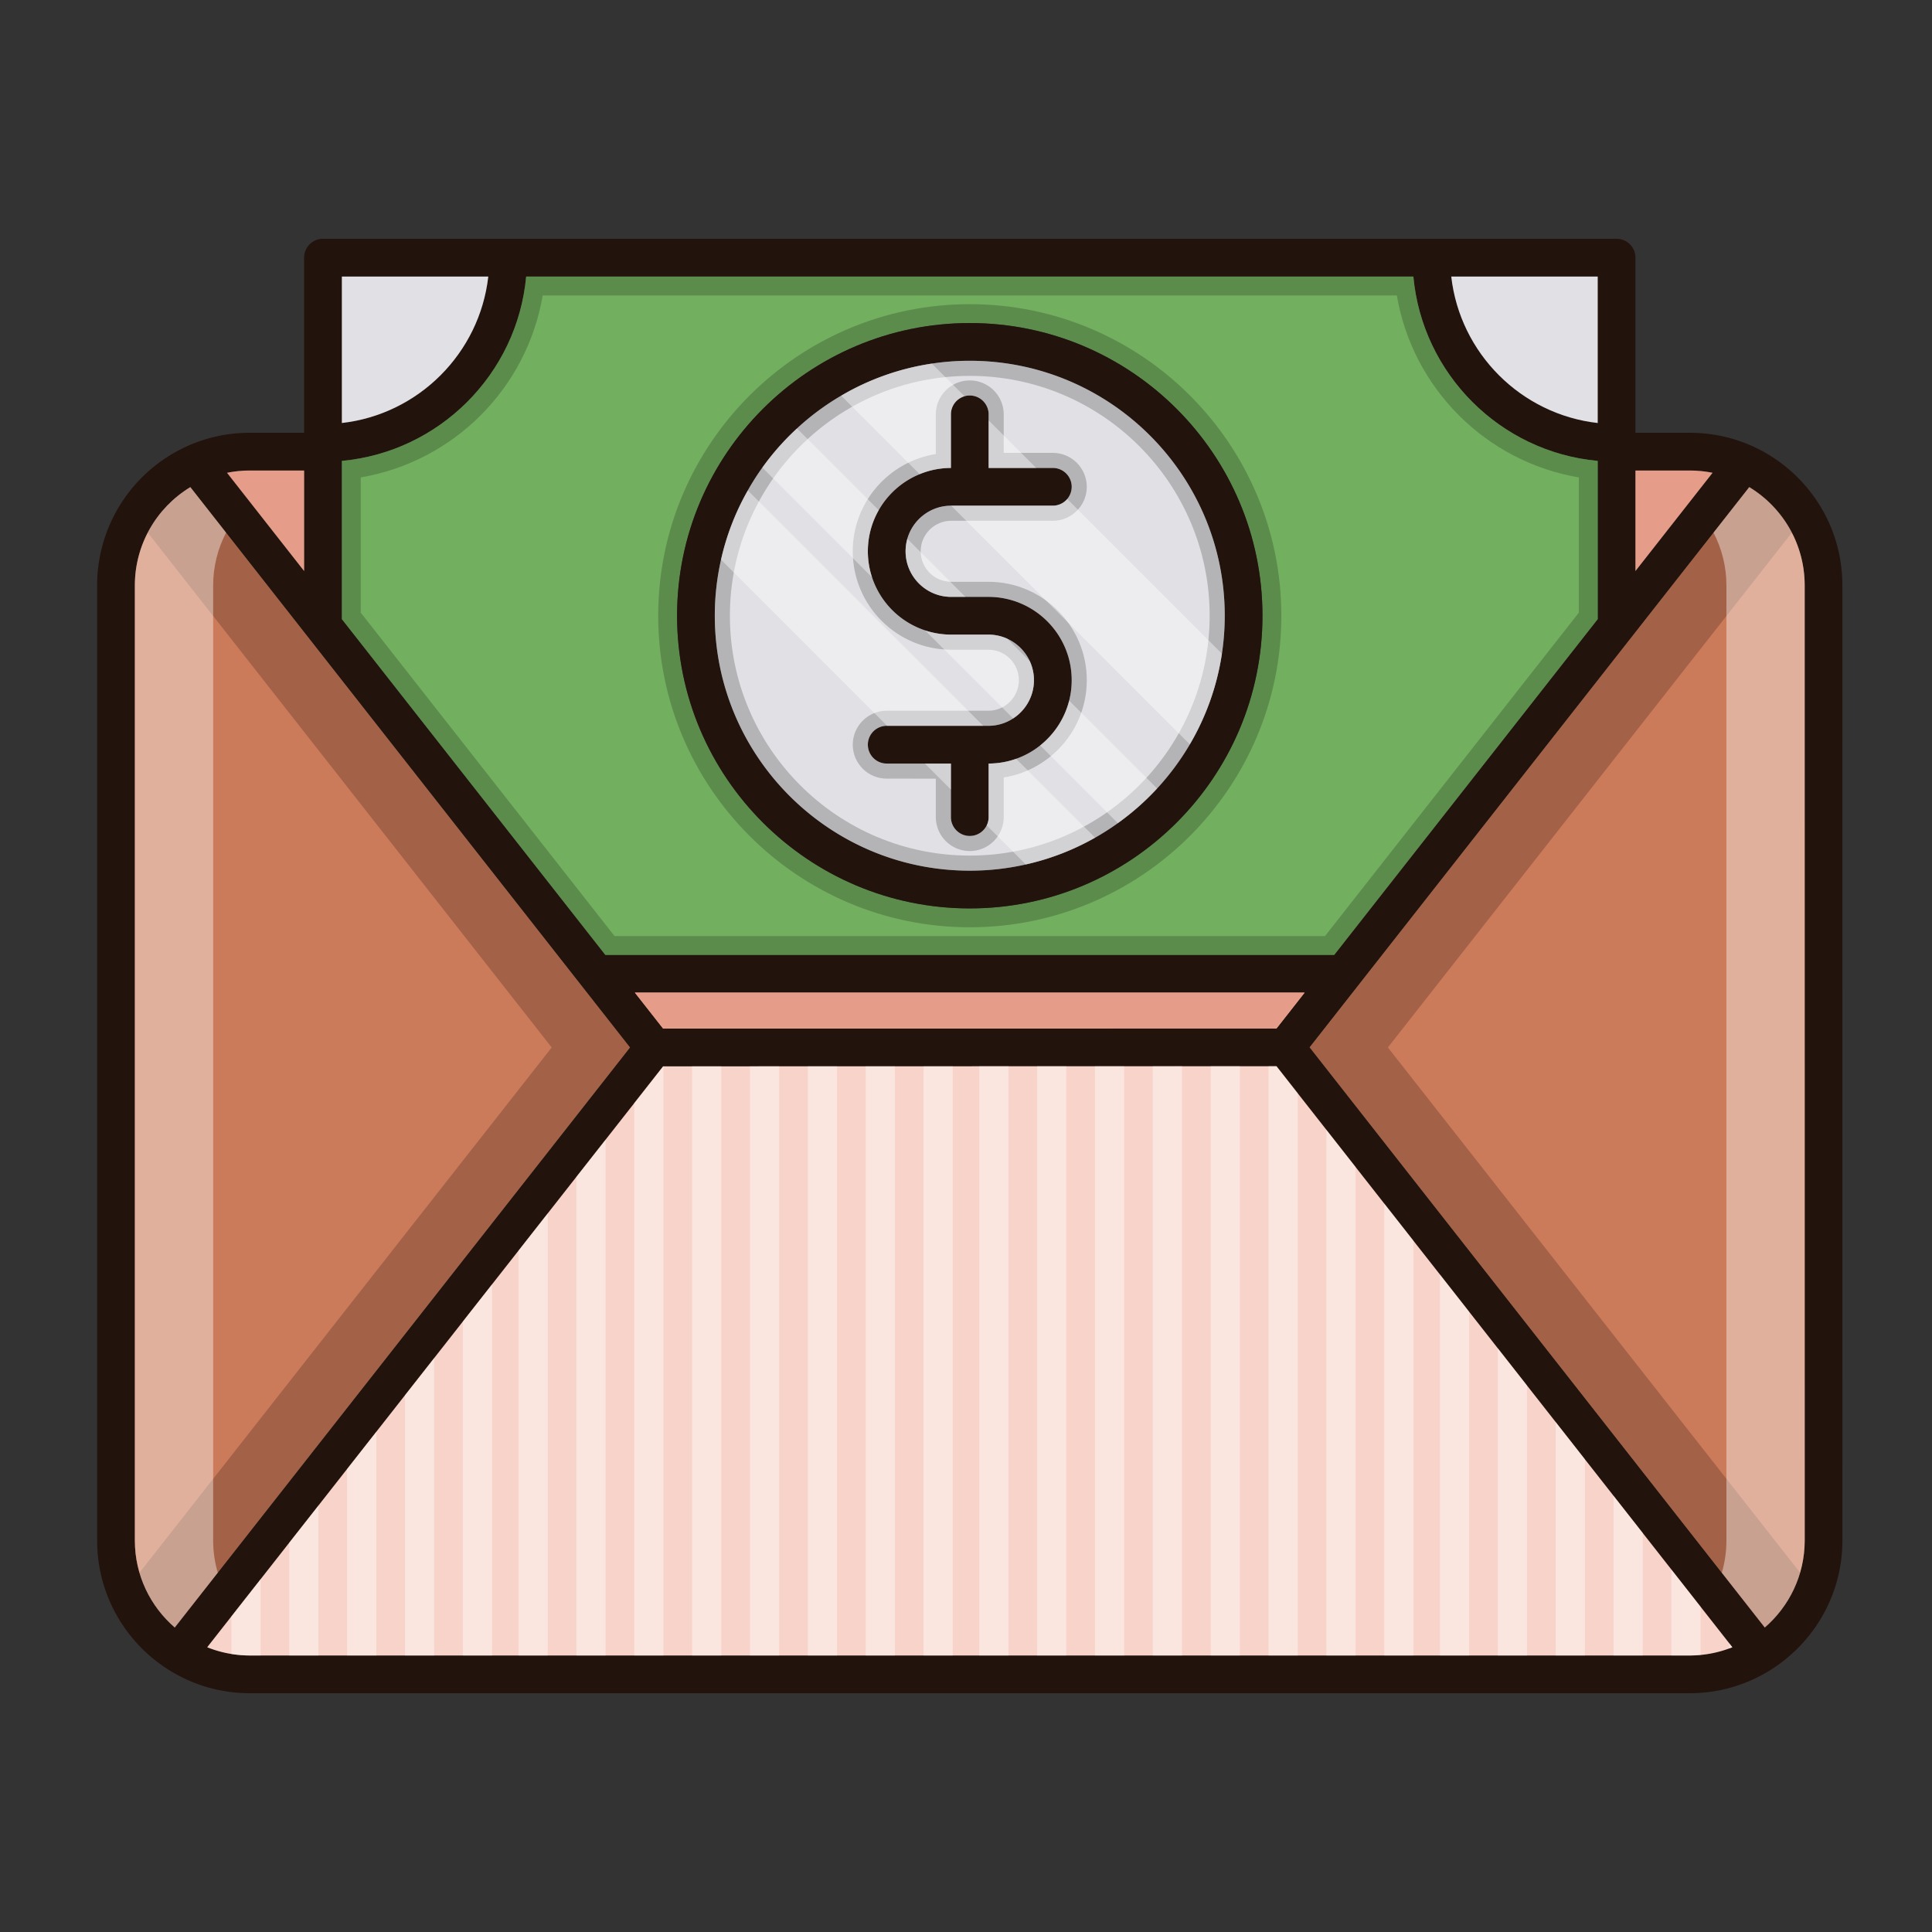 <?xml version="1.0" standalone="no"?><!DOCTYPE svg PUBLIC "-//W3C//DTD SVG 1.1//EN" "http://www.w3.org/Graphics/SVG/1.1/DTD/svg11.dtd"><svg t="1625812143597" class="icon" viewBox="0 0 1024 1024" version="1.1" xmlns="http://www.w3.org/2000/svg" p-id="51886" xmlns:xlink="http://www.w3.org/1999/xlink" width="200" height="200"><rect x="0" y="0" width="1024" height="1024" fill="#333333" stroke="none"/><defs><style type="text/css"></style></defs><path d="M976.5 310.26c0-21.6-8.42-41.92-23.7-57.2-15.28-15.26-35.6-23.68-57.22-23.68h-28.76v-92.8a10 10 0 0 0-10-10.02h-98.18c-0.06 0-0.1 0.02-0.16 0.02H269.54c-0.06 0-0.12-0.02-0.18-0.02H171.18c-2.66 0-5.2 1.06-7.08 2.94a9.94 9.94 0 0 0-2.92 7.06v92.82h-28.8c-11.42 0-22.46 2.34-32.84 6.94l-0.36 0.18c-0.02 0-0.06 0.02-0.08 0.04-0.06 0.02-0.1 0.04-0.14 0.06-28.88 13.12-47.5 41.96-47.48 73.66v506.26c0 44.62 36.3 80.92 80.92 80.92h763.18c15.64 0 30.26-4.48 42.64-12.2 0.16-0.08 0.3-0.18 0.44-0.28 22.7-14.34 37.84-39.64 37.86-68.44l-0.02-506.26z m-109.68-60.88h28.76c4.12 0 8.18 0.4 12.12 1.2l-40.88 52.08v-53.28z m-20-102.8v77.62c-40.64-4.6-73-36.96-77.62-77.62h77.62z m-665.62 0h77.6c-4.62 40.64-36.96 73-77.6 77.62V146.58z m0 97.7c51.68-4.78 92.92-46.02 97.68-97.7h470.24c4.76 51.68 46.02 92.94 97.7 97.7v83.88l-139.66 177.96H320.84L181.2 328.16v-83.88z m510.26 281.84l-14.9 19-325.08 0.06-14.96-19.06h354.94zM132.38 249.38H161.2v53.3l-40.88-52.1c3.94-0.8 7.96-1.2 12.06-1.2zM71.48 816.52V310.26c0-21.44 11.32-41.12 29.4-52.06l233.02 296.98L92.62 862.6c-12.92-11.18-21.14-27.68-21.14-46.08z m824.1 60.92H132.4c-7.98 0-15.58-1.56-22.58-4.36l241.66-307.9 325.08-0.06 241.62 307.96c-7 2.8-14.62 4.36-22.6 4.36z m39.78-14.84L694.14 555.12l233.02-296.94c4.14 2.52 8 5.52 11.5 9.04 11.5 11.5 17.84 26.78 17.84 43.04l0.02 506.26c-0.02 18.4-8.22 34.9-21.16 46.08z" fill="#23130D" p-id="51887"></path><path d="M161.2 249.38v53.3l-40.88-52.1c3.94-0.8 7.96-1.2 12.06-1.2H161.2z" fill="#E59D89" p-id="51888"></path><path d="M258.8 146.58c-4.62 40.64-36.96 73-77.6 77.62V146.58h77.6z" fill="#E1E1E5" p-id="51889"></path><path d="M907.7 250.58l-40.88 52.08v-53.28h28.76c4.12 0 8.18 0.4 12.12 1.2z" fill="#E59D89" p-id="51890"></path><path d="M846.82 146.58v77.62c-40.64-4.6-73-36.96-77.62-77.62h77.62z" fill="#E1E1E5" p-id="51891"></path><path d="M691.46 526.12l-14.9 19-325.08 0.06-14.96-19.06z" fill="#E59D89" p-id="51892"></path><path d="M691.46 526.12l-14.9 19-325.08 0.06-14.96-19.06z" fill="#E59D89" p-id="51893"></path><path d="M956.52 816.52c-0.02 18.4-8.22 34.9-21.16 46.08L694.14 555.12l233.02-296.94c4.14 2.52 8 5.52 11.5 9.04 11.5 11.5 17.84 26.78 17.84 43.04l0.02 506.26z" fill="#CC7B5A" p-id="51894"></path><path d="M749.12 146.58H278.88c-4.76 51.68-46 92.92-97.68 97.7v83.88l139.64 177.96h386.32l139.66-177.96v-83.88c-51.68-4.76-92.94-46.02-97.7-97.7zM514 481.48c-85.54 0-155.14-69.58-155.14-155.14 0-85.54 69.6-155.12 155.14-155.12s155.14 69.58 155.14 155.12c0 85.56-69.6 155.14-155.14 155.14z" fill="#72AF5F" p-id="51895"></path><path d="M740.352 156.58c8.406 49.302 47.164 88.062 96.468 96.468v71.658l-134.524 171.416H325.704L191.2 324.706v-71.66c49.29-8.422 88.04-47.184 96.448-96.464h452.704M514 491.48c91.058 0 165.14-74.082 165.14-165.14 0-91.048-74.082-165.12-165.14-165.12s-165.14 74.072-165.14 165.12c0 91.058 74.082 165.14 165.14 165.14M749.12 146.58H278.88c-4.76 51.68-46 92.92-97.68 97.7v83.88l139.64 177.96h386.32l139.66-177.96v-83.88c-51.68-4.76-92.94-46.02-97.7-97.7zM514 481.48c-85.54 0-155.14-69.58-155.14-155.14 0-85.54 69.6-155.12 155.14-155.12 85.54 0 155.14 69.58 155.14 155.12 0 85.56-69.6 155.14-155.14 155.14z" opacity=".2" p-id="51896"></path><path d="M333.9 555.18L92.62 862.6c-12.92-11.18-21.14-27.68-21.14-46.08V310.26c0-21.44 11.32-41.12 29.4-52.06l233.02 296.98z" fill="#CC7B5A" p-id="51897"></path><path d="M333.9 555.18L92.62 862.6a61.168 61.168 0 0 1-18.7-29.04L292.4 555.18 78.32 282.32c5.08-9.84 12.84-18.24 22.56-24.12l233.02 296.98z" opacity=".2" p-id="51898"></path><path d="M112.98 816.52c0 5.92 0.86 11.64 2.44 17.04l-22.8 29.04c-12.92-11.18-21.14-27.68-21.14-46.08V310.26c0-21.44 11.32-41.12 29.4-52.06l18.94 24.12c-4.4 8.46-6.84 18.02-6.84 27.94v506.26z" fill="#FFFFFF" opacity=".4" p-id="51899"></path><path d="M694.12 555.18L935.4 862.6c8.76-7.58 15.36-17.62 18.7-29.04L735.62 555.18l214.08-272.86a60.804 60.804 0 0 0-22.56-24.12L694.12 555.18z" opacity=".2" p-id="51900"></path><path d="M915.04 816.52c0 5.92-0.86 11.64-2.44 17.04l22.8 29.04c12.92-11.18 21.14-27.68 21.14-46.08V310.26c0-21.44-11.32-41.12-29.4-52.06l-18.94 24.12c4.4 8.46 6.84 18.02 6.84 27.94v506.26z" fill="#FFFFFF" opacity=".4" p-id="51901"></path><path d="M918.18 873.08c-0.54 0.22-1.1 0.44-1.66 0.62-4.8 1.78-9.88 2.96-15.16 3.46-1.9 0.18-3.84 0.28-5.78 0.28H132.4c-3.32 0-6.58-0.28-9.76-0.8a59.9 59.9 0 0 1-12.82-3.56l12.82-16.34 15.5-19.74 15.16-19.32 15.5-19.74 15.16-19.32 15.52-19.78 15.16-19.32 15.5-19.74 15.16-19.32 15.5-19.74 14.02-17.86 15.5-19.76 15.16-19.32 15.52-19.76 15.16-19.32 15.32-19.52h46l15.52-0.02h92l14-0.02h92l15.52-0.02h50.04l11.28 14.38 15.16 19.32 15.52 19.78 15.16 19.32 15.5 19.76 14.02 17.86 15.5 19.76 15.16 19.32 15.5 19.76 15.16 19.32 15.52 19.78 15.16 19.32 15.5 19.76 15.16 19.32 15.5 19.76 15.16 19.32 1.66 2.12z" fill="#F8D3C9" p-id="51902"></path><path d="M568.02 360.52c0 24.32-19.72 44.1-44.02 44.18v28.38c0 5.52-4.46 10-10 10-5.52 0-10-4.48-10-10v-28.38h-34.02c-5.52 0-10-4.48-10-10s4.48-10 10-10h53.88c13.32 0 24.16-10.86 24.16-24.18s-10.84-24.16-24.16-24.16h-19.72c-24.34 0-44.16-19.82-44.16-44.18 0-24.3 19.74-44.08 44.02-44.16v-28.4c0-5.52 4.48-10 10-10 5.54 0 10 4.48 10 10v28.4h34.02c5.54 0 10 4.48 10 10s-4.46 10-10 10h-53.88c-13.32 0-24.16 10.84-24.16 24.16 0 13.34 10.84 24.18 24.16 24.18h19.72c24.36 0 44.16 19.8 44.16 44.16z" fill="#23130D" p-id="51903"></path><path d="M514 171.22c-85.54 0-155.14 69.58-155.14 155.12 0 85.56 69.6 155.14 155.14 155.14s155.14-69.58 155.14-155.14c0-85.54-69.6-155.12-155.14-155.12z m0 290.26c-74.52 0-135.14-60.62-135.14-135.14 0-74.5 60.62-135.12 135.14-135.12 74.5 0 135.14 60.62 135.14 135.12 0 74.52-60.64 135.14-135.14 135.14z" fill="#23130D" p-id="51904"></path><path d="M533.9 338.54l11.94 11.94a24.416 24.416 0 0 0-11.94-11.94zM514 191.22c-6.82 0-13.54 0.5-20.1 1.5a133.552 133.552 0 0 0-48.06 17 133.786 133.786 0 0 0-23.42 17.36 135.34 135.34 0 0 0-18.36 20.76 128.92 128.92 0 0 0-7.7 12.1 132.96 132.96 0 0 0-14.2 36.7 134.636 134.636 0 0 0-3.3 29.7c0 74.52 60.62 135.14 135.14 135.14 10.2 0 20.14-1.14 29.7-3.3A133.548 133.548 0 0 0 580.4 444c4.18-2.36 8.2-4.94 12.08-7.72 7.56-5.4 14.52-11.56 20.8-18.36a135.68 135.68 0 0 0 17.36-23.4c8.52-14.52 14.4-30.74 17-48.04 0.98-6.58 1.5-13.3 1.5-20.14 0-74.5-60.64-135.12-135.14-135.12z m44.02 76.8h-53.88c-11.02 0-20.36 7.42-23.24 17.54-0.6 2.1-0.92 4.32-0.92 6.62 0 13.34 10.84 24.18 24.16 24.18h19.72c24.36 0 44.16 19.8 44.16 44.16 0 3.74-0.46 7.36-1.34 10.82-2.4 9.52-7.9 17.82-15.36 23.76a43.648 43.648 0 0 1-12.74 7.08c-4.56 1.62-9.46 2.5-14.58 2.52v28.38c0 1.58-0.36 3.08-1.02 4.4a9.964 9.964 0 0 1-8.98 5.6c-5.52 0-10-4.48-10-10v-28.38h-34.02c-5.52 0-10-4.48-10-10s4.48-10 10-10h53.88c4.84 0 9.36-1.44 13.14-3.92a24.154 24.154 0 0 0 8.84-30.3 24.416 24.416 0 0 0-11.94-11.94c-3.06-1.4-6.46-2.18-10.04-2.18h-19.72c-4.82 0-9.44-0.78-13.78-2.22A44.332 44.332 0 0 1 462.2 306c-1.44-4.34-2.22-9-2.22-13.82 0-7.9 2.1-15.36 5.76-21.78 4.86-8.56 12.52-15.32 21.7-19.08 5.12-2.12 10.7-3.28 16.56-3.3v-28.4a10 10 0 0 1 20 0v28.4h34.02c5.54 0 10 4.48 10 10 0 2.46-0.9 4.72-2.36 6.46a10.02 10.02 0 0 1-7.64 3.54z" fill="#E1E1E5" p-id="51905"></path><path d="M514 199.22c70.106 0 127.14 57.026 127.14 127.12 0 70.106-57.034 127.14-127.14 127.14s-127.14-57.034-127.14-127.14c0-70.094 57.034-127.12 127.14-127.12m-18 41.436c-24.898 3.93-44.02 25.566-44.02 51.524 0 28.772 23.398 52.18 52.16 52.18h19.72c8.91 0 16.16 7.25 16.16 16.16 0 8.922-7.25 16.18-16.16 16.18h-53.88c-9.926 0-18 8.074-18 18s8.074 18 18 18H496v20.38c0 9.926 8.074 18 18 18s18-8.074 18-18v-21.016c24.898-3.93 44.02-25.576 44.02-51.544 0-28.762-23.398-52.16-52.16-52.16h-19.72c-8.91 0-16.16-7.258-16.16-16.18 0-8.91 7.25-16.16 16.16-16.16h53.88c9.926 0 18-8.074 18-18s-8.074-18-18-18H532v-20.4c0-9.926-8.074-18-18-18s-18 8.074-18 18v21.036m18-49.436c-74.52 0-135.14 60.62-135.14 135.12 0 74.52 60.62 135.14 135.14 135.14 74.5 0 135.14-60.62 135.14-135.14 0-74.5-60.64-135.12-135.14-135.12z m-9.86 145.14c-24.34 0-44.16-19.82-44.16-44.18 0-24.3 19.74-44.08 44.02-44.16v-28.4c0-5.52 4.48-10 10-10 5.54 0 10 4.48 10 10v28.4h34.02c5.54 0 10 4.48 10 10s-4.46 10-10 10h-53.88c-13.32 0-24.16 10.84-24.16 24.16 0 13.34 10.84 24.18 24.16 24.18h19.72c24.36 0 44.16 19.8 44.16 44.16 0 24.32-19.72 44.1-44.02 44.18v28.38c0 5.52-4.46 10-10 10-5.52 0-10-4.48-10-10v-28.38h-34.02c-5.52 0-10-4.48-10-10s4.48-10 10-10h53.88c13.32 0 24.16-10.86 24.16-24.18s-10.84-24.16-24.16-24.16h-19.72z" opacity=".2" p-id="51906"></path><path d="M138.14 837v40.44H132.4c-3.32 0-6.58-0.28-9.76-0.8v-19.9l15.5-19.74zM168.8 797.94v79.5h-15.5v-59.76zM199.48 758.84v118.6h-15.52v-98.82zM230.14 719.78v157.66h-15.5v-137.92zM260.8 680.72v196.72h-15.5v-176.98z" fill="#FFFFFF" opacity=".4" p-id="51907"></path><path d="M290.32 643.1v234.34h-15.5V662.86zM321 604.02v273.42h-15.52V623.78zM351.66 565.18v312.26h-15.5V584.7l15.32-19.52zM366.82 565.18h15.5v312.26h-15.5zM413 565.16v312.28h-15.52V565.18zM428.16 565.16h15.5v312.28h-15.5zM458.82 565.16h15.5v312.28h-15.5zM489.48 565.16h15.52v312.28h-15.52z" fill="#FFFFFF" opacity=".4" p-id="51908"></path><path d="M519 565.14h15.52v312.3h-15.52zM549.68 565.14h15.5v312.3h-15.5zM580.34 565.14h15.5v312.3h-15.5zM626.52 565.12v312.32h-15.52V565.14zM641.68 565.12h15.5v312.32h-15.5zM687.84 579.5v297.94h-15.5V565.12h4.22zM718.52 618.6v258.84h-15.52V598.82zM749.18 657.68v219.76h-15.5V637.92z" fill="#FFFFFF" opacity=".4" p-id="51909"></path><path d="M778.7 695.3v182.14h-15.5V675.54zM809.36 734.38v143.06h-15.5v-162.82zM840.04 773.48v103.96h-15.52v-123.74zM870.7 812.56v64.88h-15.5V792.8zM901.36 851.64v25.52c-1.9 0.18-3.84 0.28-5.78 0.28h-9.72v-45.56l15.5 19.76zM918.18 873.08c-0.54 0.22-1.1 0.44-1.66 0.62v-2.74l1.66 2.12z" fill="#FFFFFF" opacity=".4" p-id="51910"></path><path d="M490.2 404.7h13.8v13.8zM396.36 259.94l124.76 124.76H470.2l-88.04-88.06a132.96 132.96 0 0 1 14.2-36.7zM580.4 444a133.548 133.548 0 0 1-36.7 14.18l-20.72-20.7c0.66-1.32 1.02-2.82 1.02-4.4v-28.38c5.12-0.02 10.02-0.9 14.58-2.52L580.4 444zM465.74 270.4a43.918 43.918 0 0 0-5.76 21.78c0 4.82 0.78 9.48 2.22 13.82l-58.14-58.16a135.34 135.34 0 0 1 18.36-20.76l43.32 43.32zM504.14 316.36c-13.32 0-24.16-10.84-24.16-24.18 0-2.3 0.32-4.52 0.92-6.62l30.8 30.8h-7.56zM548.02 360.52c0 8.48-4.4 15.96-11.02 20.26l-46.64-46.64c4.34 1.44 8.96 2.22 13.78 2.22h19.72c3.58 0 6.98 0.78 10.04 2.18l11.94 11.94c1.4 3.06 2.18 6.46 2.18 10.04zM613.28 417.92c-6.28 6.8-13.24 12.96-20.8 18.36l-41.16-41.18c7.46-5.94 12.96-14.24 15.36-23.76l46.6 46.58zM504 219.62v28.4c-5.86 0.02-11.44 1.18-16.56 3.3l-41.6-41.6a133.552 133.552 0 0 1 48.06-17l17.3 17.3a10 10 0 0 0-7.2 9.6zM549.2 248.02H524v-25.2zM647.64 346.48a134.21 134.21 0 0 1-17 48.04l-126.5-126.5h53.88c3.06 0 5.8-1.38 7.64-3.54l81.98 82z" fill="#FFFFFF" opacity=".4" p-id="51911"></path></svg>